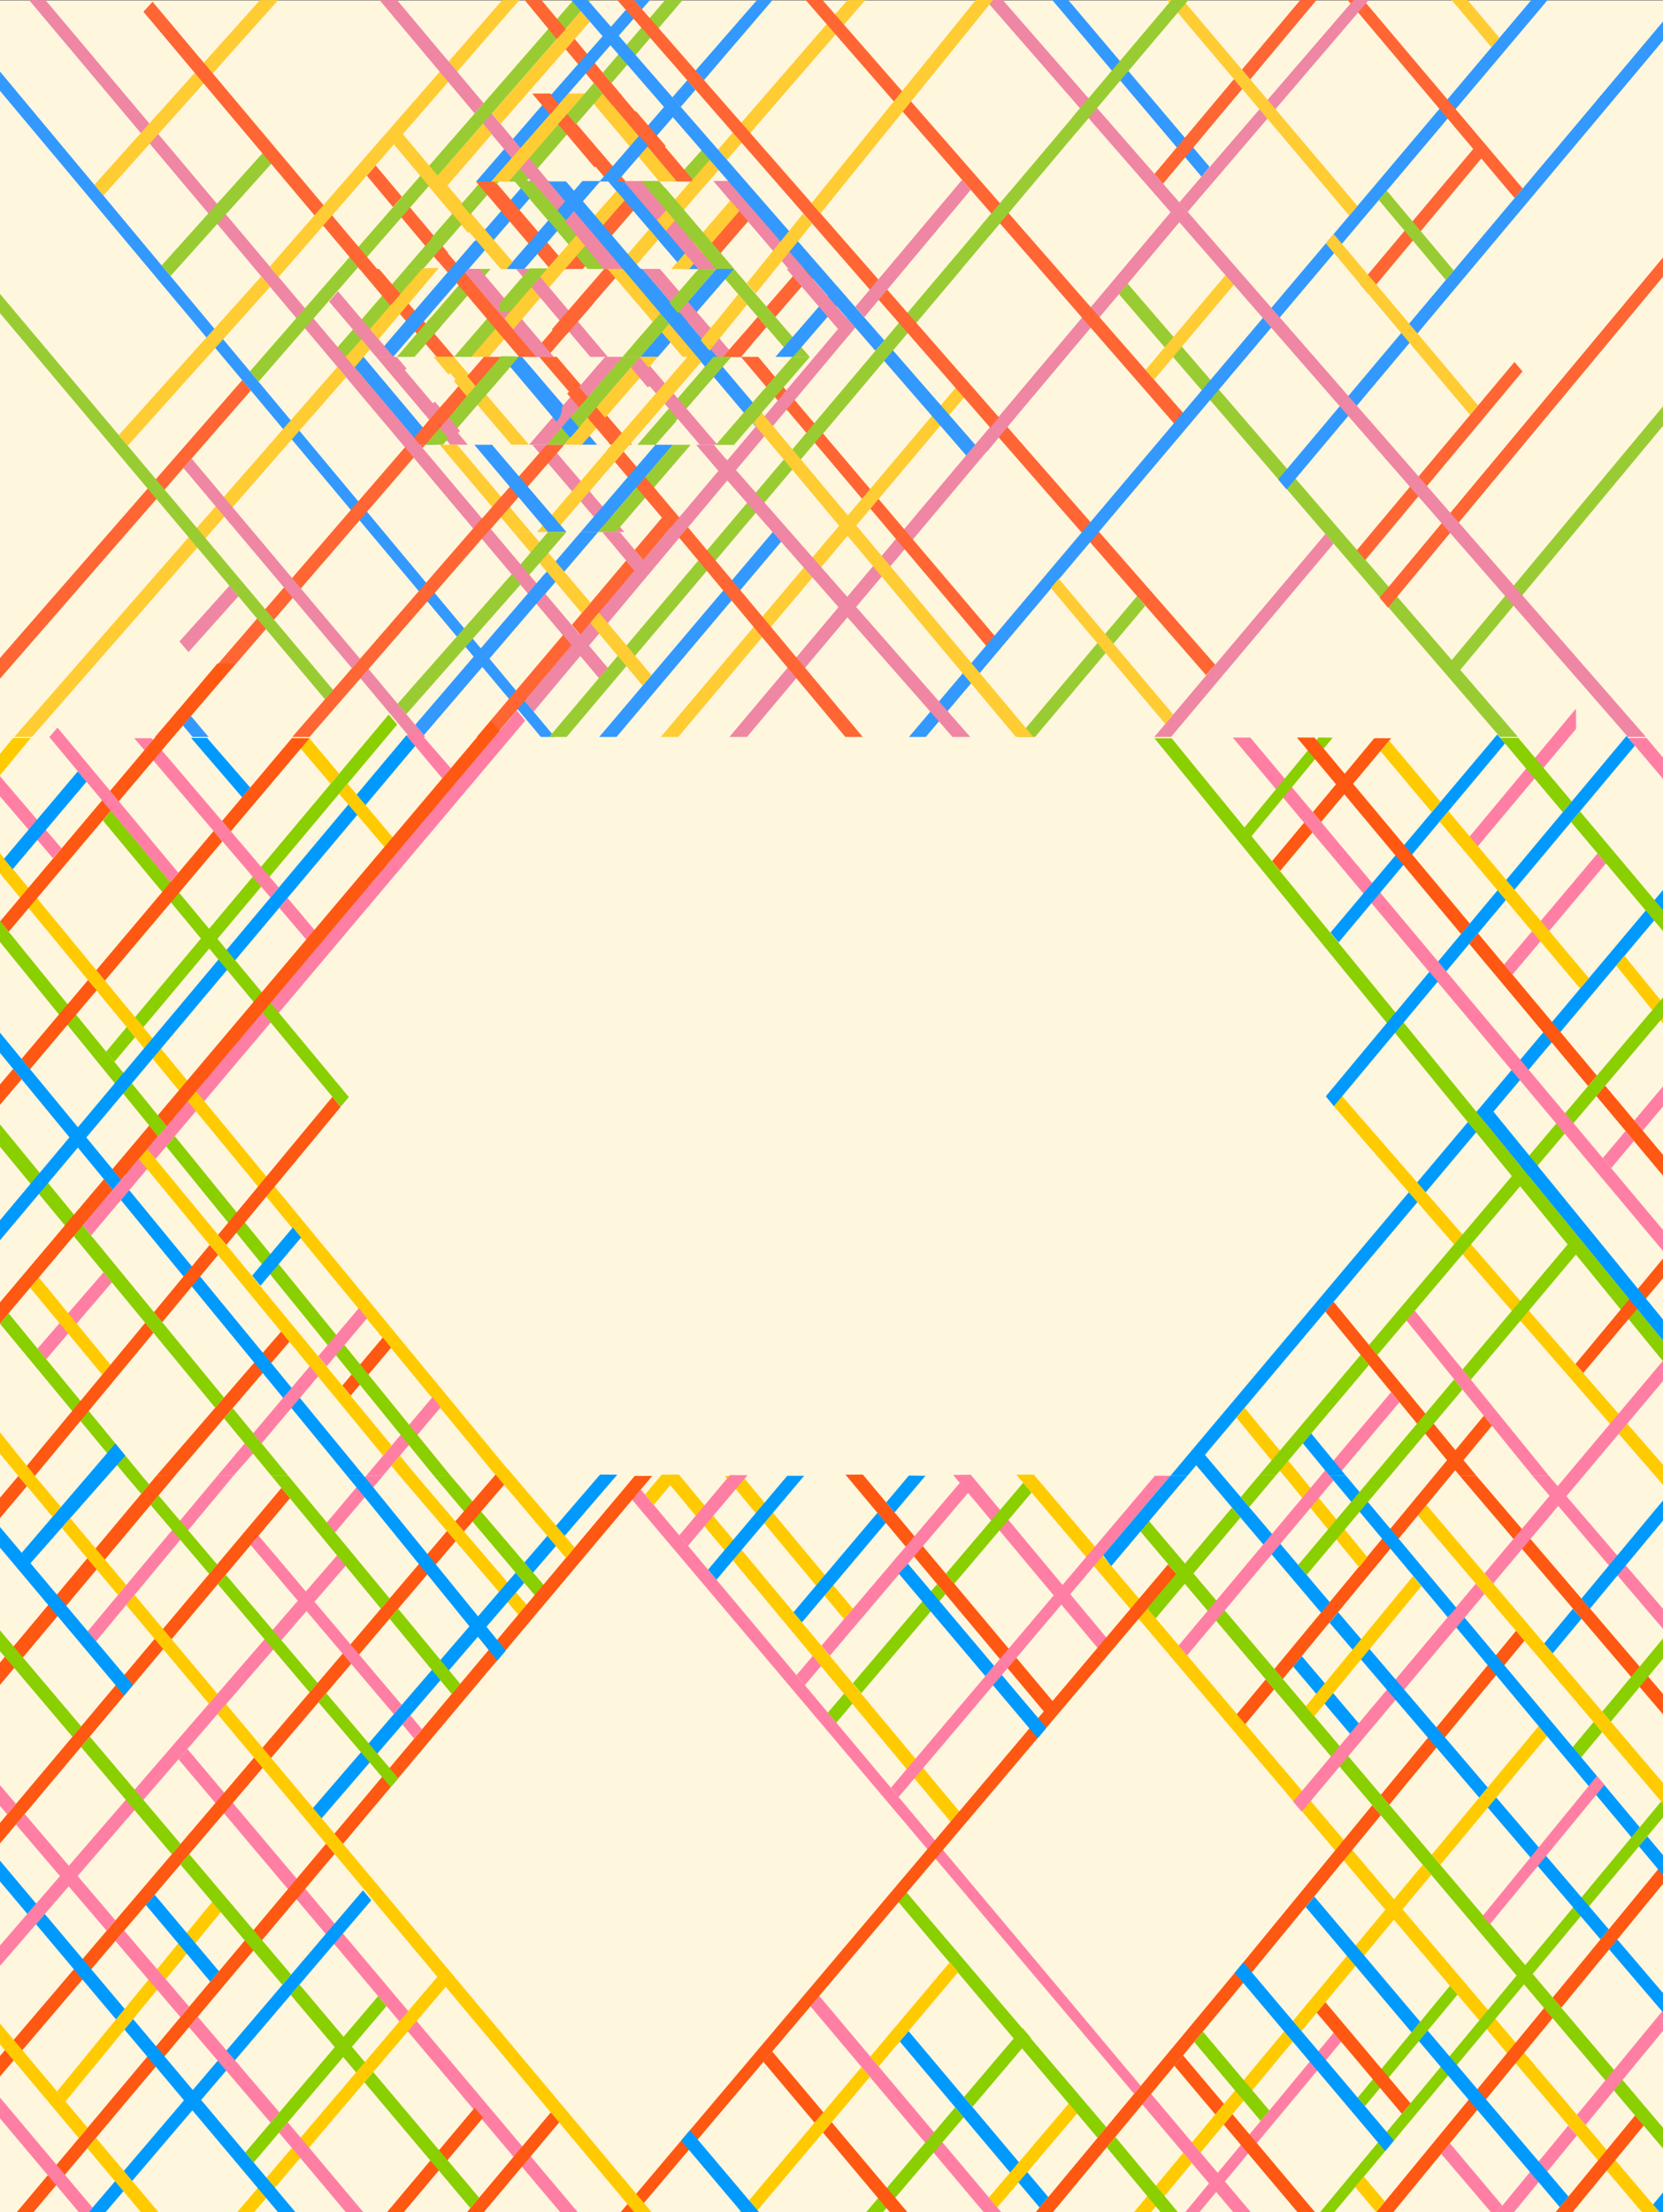 <svg id="Layer_2" data-name="Layer 2" xmlns="http://www.w3.org/2000/svg" xmlns:xlink="http://www.w3.org/1999/xlink" width="1892.28" height="2516.1" viewBox="0 0 1892.28 2516.1"><rect x="0" y="0" width="1892.28" height="2516.1" fill="#333333" stroke="none"/><defs><style>.cls-1{fill:none;}.cls-2{fill:#fff6de;}.cls-3{clip-path:url(#clip-path);}.cls-4{fill:#9c3;}.cls-5{fill:#fc3;}.cls-6{fill:#39f;}.cls-7{fill:#ef86a4;}.cls-8{fill:#f63;}.cls-9{clip-path:url(#clip-path-2);}.cls-10{clip-path:url(#clip-path-3);}.cls-11{clip-path:url(#clip-path-4);}.cls-12{clip-path:url(#clip-path-5);}.cls-13{clip-path:url(#clip-path-6);}.cls-14{clip-path:url(#clip-path-7);}.cls-15{clip-path:url(#clip-path-8);}.cls-16{clip-path:url(#clip-path-9);}.cls-17{fill:#ff7fa4;}.cls-18{fill:#009aff;}.cls-19{fill:#8acf00;}.cls-20{fill:#ffcb00;}.cls-21{fill:#ff5812;}</style><clipPath id="clip-path"><rect id="SVGID" class="cls-1" x="382.69" y="206" width="604.4" height="99.9"/></clipPath><clipPath id="clip-path-2"><polygon id="SVGID-2" data-name="SVGID" class="cls-1" points="956.99 305.9 364.69 305.9 361.09 207.2 956.99 205.4 956.99 305.9"/></clipPath><clipPath id="clip-path-3"><polygon id="SVGID-3" data-name="SVGID" class="cls-1" points="956.99 206.1 364.69 206.9 364.69 107.4 675.29 106.3 956.99 107.4 956.99 206.1"/></clipPath><clipPath id="clip-path-4"><rect id="SVGID-4" data-name="SVGID" class="cls-1" x="364.69" y="305.9" width="608.8" height="100"/></clipPath><clipPath id="clip-path-5"><rect id="SVGID-5" data-name="SVGID" class="cls-1" x="364.69" y="405.9" width="608.8" height="99.9"/></clipPath><clipPath id="clip-path-6"><polygon id="SVGID-6" data-name="SVGID" class="cls-1" points="956.99 605.1 681.99 605.1 364.69 605.1 364.89 505.9 957.09 505.9 956.99 605.1"/></clipPath><clipPath id="clip-path-7"><rect id="SVGID-7" data-name="SVGID" class="cls-1" x="492.99" y="605.1" width="368.6" height="117.3"/></clipPath><clipPath id="clip-path-8"><rect id="SVGID-8" data-name="SVGID" class="cls-1" x="-3.91" y="0.1" width="1643.1" height="838.1"/></clipPath><clipPath id="clip-path-9"><rect id="SVGID-9" data-name="SVGID" class="cls-1" x="273.69" width="1642.4" height="838.2"/></clipPath></defs><title>home-bg_extend3</title><rect id="Background" class="cls-2" x="-3.91" y="0.4" width="1920" height="2517"/><g id="Main_Weave_Type_" data-name="Main Weave Type "><g class="cls-3"><polygon class="cls-4" points="719.59 320.1 707.99 329.9 675.09 291 685.09 279.3 719.59 320.1"/><rect class="cls-5" x="702.82" y="209.42" width="51.9" height="15.2" transform="translate(87.72 626) rotate(-49.12)"/><rect class="cls-4" x="634.8" y="176.92" width="15.2" height="173.4" transform="matrix(0.76, -0.65, 0.65, 0.76, -18.52, 476.6)"/><rect class="cls-6" x="475.44" y="253.37" width="173.4" height="15.2" transform="translate(-3.08 515.19) rotate(-49.12)"/><rect class="cls-7" x="654.61" y="176.92" width="15.2" height="173.4" transform="matrix(0.76, -0.65, 0.65, 0.76, -13.84, 489.38)"/><rect class="cls-5" x="542.01" y="186.59" width="15.2" height="173.4" transform="matrix(0.76, -0.65, 0.65, 0.76, -46.65, 419.02)"/><rect class="cls-4" x="428.24" y="247.78" width="173.4" height="15.2" transform="translate(-15.17 477.58) rotate(-49.12)"/><rect class="cls-8" x="590.08" y="174.18" width="15.2" height="173.4" transform="matrix(0.76, -0.65, 0.65, 0.76, -27.3, 447.11)"/><rect class="cls-6" x="543.3" y="247.69" width="173.4" height="15.2" transform="translate(24.66 564.54) rotate(-49.12)"/><rect class="cls-7" x="609.8" y="247.68" width="173.4" height="15.2" transform="translate(47.64 614.82) rotate(-49.12)"/><polygon class="cls-8" points="788.69 323.6 777.19 313.6 858.19 220.1 868.59 231.4 788.69 323.6"/><rect class="cls-5" x="666.3" y="248.29" width="173.4" height="15.2" transform="translate(66.7 657.75) rotate(-49.12)"/><rect class="cls-6" x="740.79" y="176.48" width="15.2" height="173.4" transform="matrix(0.76, -0.65, 0.65, 0.76, 6.77, 544.87)"/><polygon class="cls-4" points="851.99 326.2 837.99 334.5 726.09 202 737.69 192.2 851.99 326.2"/><polygon class="cls-5" points="761.99 331.5 750.39 321.5 848.49 208.2 859.19 219.1 761.99 331.5"/><polygon class="cls-7" points="829.99 324.6 818.39 334.4 705.89 201.9 717.59 192.1 829.99 324.6"/><polygon class="cls-8" points="509.89 287.5 498.09 297.1 448.59 235 457.29 225 509.89 287.5"/><rect class="cls-7" x="855.21" y="169.8" width="15.2" height="173.4" transform="matrix(0.76, -0.65, 0.65, 0.76, 38.07, 617.11)"/><polygon class="cls-7" points="709.79 308.1 690.99 309.5 651.99 263.2 663.59 253.4 709.79 308.1"/><polygon class="cls-5" points="543.89 254.8 532.29 264.6 482.79 206 502.99 206.2 543.89 254.8"/><rect class="cls-4" x="620.51" y="218.07" width="15.1" height="56.8" transform="matrix(0.76, -0.65, 0.65, 0.76, -10.84, 463.3)"/><polygon class="cls-5" points="757.39 262.5 747.59 250.6 757.59 239 767.49 250.8 757.39 262.5"/></g><g class="cls-9"><polygon class="cls-4" points="719.89 320.1 708.29 330 675.39 291 685.49 279.3 719.89 320.1"/><rect class="cls-5" x="703.08" y="209.41" width="51.9" height="15.2" transform="translate(87.82 626.19) rotate(-49.12)"/><polygon class="cls-8" points="459.69 229.4 541.19 325.3 530.19 334.8 450.29 239.6 459.69 229.4"/><rect class="cls-4" x="635.08" y="176.9" width="15.2" height="173.4" transform="matrix(0.76, -0.65, 0.65, 0.76, -18.44, 476.78)"/><rect class="cls-7" x="654.89" y="176.9" width="15.2" height="173.4" transform="matrix(0.76, -0.65, 0.65, 0.76, -13.77, 489.55)"/><rect class="cls-5" x="542.41" y="186.81" width="15.2" height="173.4" transform="matrix(0.76, -0.65, 0.65, 0.76, -46.69, 419.33)"/><polygon class="cls-4" points="461.79 328.4 450.79 317.9 566.29 184.8 577.79 194.8 461.79 328.4"/><polygon class="cls-8" points="659.79 322.3 648.19 332.2 536.39 200.4 547.99 189.8 659.79 322.3"/><rect class="cls-6" x="543.62" y="247.82" width="173.41" height="15.2" transform="translate(24.67 564.82) rotate(-49.12)"/><rect class="cls-8" x="610.12" y="247.82" width="173.41" height="15.2" transform="translate(47.65 615.1) rotate(-49.12)"/><polygon class="cls-8" points="788.99 323.6 777.49 313.7 851.89 227.6 863.39 237.6 788.99 323.6"/><rect class="cls-5" x="666.57" y="248.28" width="173.41" height="15.2" transform="translate(66.8 657.94) rotate(-49.12)"/><polygon class="cls-5" points="632.29 318.2 619.39 309.9 739.09 174.6 748.89 183.5 632.29 318.2"/><rect class="cls-6" x="741.1" y="176.6" width="15.2" height="173.4" transform="matrix(0.76, -0.65, 0.65, 0.76, 6.76, 545.1)"/><polygon class="cls-6" points="732.99 310.7 726.39 327.7 611.89 192.1 623.59 182.3 732.99 310.7"/><polygon class="cls-4" points="852.39 326.2 838.29 334.6 726.39 202.1 738.09 192.2 852.39 326.2"/><polygon class="cls-5" points="762.29 331.5 750.69 321.4 844.59 212.5 856.19 222.7 762.29 331.5"/><polygon class="cls-7" points="830.29 324.6 818.69 334.5 706.19 202 717.89 192.1 830.29 324.6"/><rect class="cls-7" x="855.49" y="169.79" width="15.2" height="173.4" transform="matrix(0.76, -0.65, 0.65, 0.76, 38.14, 617.29)"/><polygon class="cls-7" points="710.19 308.2 691.29 309.5 652.29 263.3 663.99 253.4 710.19 308.2"/><polygon class="cls-5" points="544.19 254.8 532.59 264.6 483.09 206 503.29 206.3 544.19 254.8"/><rect class="cls-4" x="620.82" y="218.19" width="15.1" height="56.8" transform="matrix(0.76, -0.65, 0.65, 0.76, -10.84, 463.53)"/><polygon class="cls-5" points="757.79 262.5 747.89 250.6 757.89 239.1 767.89 250.9 757.79 262.5"/><polygon class="cls-8" points="428.99 306.2 429.79 330.8 407.99 305 417.79 293.7 428.99 306.2"/><polygon class="cls-4" points="655.79 291 665.89 279.4 688.09 305.7 668.39 305.8 655.79 291"/></g><g class="cls-10"><rect class="cls-4" x="548.76" y="144.88" width="173.4" height="15.2" transform="translate(104.28 533.15) rotate(-49.12)"/><rect class="cls-8" x="646.7" y="65.49" width="15.2" height="173.4" transform="matrix(0.76, -0.65, 0.65, 0.76, 56.17, 457.99)"/><polygon class="cls-4" points="768.39 227 756.79 217 803.79 164.9 815.39 174.9 768.39 227"/><polygon class="cls-5" points="776.49 213.9 764.79 223.7 655.69 94.5 666.59 83.7 776.49 213.9"/><polygon class="cls-6" points="544.59 223.1 535.19 214.1 658.09 72.1 666.59 83.7 544.59 223.1"/><polygon class="cls-7" points="631.29 214.8 619.69 224.7 540.69 130.3 552.39 120.5 631.29 214.8"/><polygon class="cls-8" points="796.59 214.2 784.99 224 634.29 45.5 644.39 33.9 796.59 214.2"/><polygon class="cls-5" points="555.19 233.9 543.69 223.9 657.19 94.4 668.69 102.7 555.19 233.9"/><rect class="cls-5" x="765.69" y="196.72" width="64.9" height="15.2" transform="translate(121.29 674.06) rotate(-49.12)"/><polygon class="cls-6" points="681.99 229.9 670.39 220 762.49 113.7 773.19 124.6 681.99 229.9"/><polygon class="cls-4" points="655.29 141.6 645.39 129.8 677.19 93.1 688.69 103.1 655.29 141.6"/><rect class="cls-8" x="729.38" y="129.27" width="15.2" height="52.1" transform="matrix(0.76, -0.65, 0.65, 0.76, 73.65, 512.07)"/><polygon class="cls-8" points="634.99 141.2 676.49 190.4 686.79 178.9 645.29 129.8 634.99 141.2"/><polygon class="cls-8" points="593.59 92.2 625.79 130.3 635.99 118.7 603.79 80.6 593.59 92.2"/></g><g class="cls-11"><polygon class="cls-8" points="824.89 426.9 814.89 415.2 845.09 380.3 855.09 392.1 824.89 426.9"/><polygon class="cls-8" points="924.69 318.2 914.59 306.5 944.79 271.6 954.79 283.4 924.69 318.2"/><polygon class="cls-8" points="632.39 299.6 615.39 319.2 604.79 308.1 620.19 290.4 632.39 299.6"/><polygon class="cls-8" points="711.39 310.2 701.29 298.3 718.79 278.4 730.29 288.4 711.39 310.2"/><polygon class="cls-4" points="932.09 418.4 920.99 428.7 807.39 296.8 818.99 287 932.09 418.4"/><rect class="cls-4" x="479.11" y="353.11" width="173.41" height="15.2" transform="translate(-77.23 552.43) rotate(-49.12)"/><rect class="cls-4" x="673.63" y="349.9" width="173.41" height="15.2" transform="translate(-7.59 698.39) rotate(-49.12)"/><rect class="cls-6" x="693.83" y="349.91" width="173.4" height="15.2" transform="translate(-0.61 713.67) rotate(-49.12)"/><polygon class="cls-5" points="784.19 427.7 772.59 417.7 839.99 334.7 850.09 346.4 784.19 427.7"/><polygon class="cls-6" points="883.09 428.3 871.59 418.3 952.09 325.3 961.99 336.8 883.09 428.3"/><polygon class="cls-8" points="872.19 372.1 824.09 427.7 812.59 417.7 862.19 360.4 872.19 372.1"/><polygon class="cls-8" points="882.29 360.5 937.59 296.6 926.09 286.6 872.19 348.8 882.29 360.5"/><rect class="cls-8" x="568.07" y="349.49" width="173.41" height="15.2" transform="translate(-43.75 618.44) rotate(-49.12)"/><polygon class="cls-5" points="547.99 415.6 534.79 407.6 653.09 271 664.59 281 547.99 415.6"/><polygon class="cls-4" points="767.19 337.8 750.29 357.7 758.49 371.5 779.99 346.4 767.19 337.8"/><rect class="cls-4" x="422.88" y="340.19" width="178.11" height="15.2" transform="translate(-86.07 507.23) rotate(-49.12)"/><polygon class="cls-4" points="380.99 421.8 380.39 399.2 486.09 277.1 497.59 287.1 380.99 421.8"/><rect class="cls-8" x="454.52" y="270.51" width="15.2" height="173.4" transform="matrix(0.76, -0.65, 0.65, 0.76, -121.42, 382.38)"/><polygon class="cls-8" points="625.69 423.6 613.99 433.5 501.59 300.6 511.69 289.4 625.69 423.6"/><polygon class="cls-7" points="645.49 424.1 633.69 433.8 521.29 300.8 532.29 290.2 645.49 424.1"/><rect class="cls-5" x="733.4" y="269.17" width="15.2" height="173.4" transform="matrix(0.76, -0.65, 0.65, 0.76, -54.77, 561.97)"/><rect class="cls-6" x="753.12" y="269.31" width="15.2" height="173.4" transform="matrix(0.76, -0.65, 0.65, 0.76, -50.21, 574.72)"/><rect class="cls-7" x="773.13" y="269.3" width="15.2" height="173.4" transform="matrix(0.76, -0.65, 0.65, 0.76, -45.48, 587.63)"/><polygon class="cls-7" points="705.29 422.2 693.69 432 604.79 326.7 614.89 315.1 705.29 422.2"/><polygon class="cls-7" points="969.39 368.9 960.29 382 887.19 296.8 898.79 287 969.39 368.9"/><rect class="cls-4" x="462.59" y="373.7" width="40.7" height="15.2" transform="translate(-121.43 496.89) rotate(-49.12)"/><polygon class="cls-5" points="584.09 374.6 573.79 362.4 604.19 327.4 614.59 338.8 584.09 374.6"/><polygon class="cls-8" points="645.29 379.8 635.29 368.1 665.49 333.2 675.49 345 645.29 379.8"/><polygon class="cls-4" points="731.19 403.1 721.09 391.4 751.29 356.5 761.29 368.3 731.19 403.1"/><polygon class="cls-4" points="771.29 356.5 761.29 344.8 791.49 309.9 801.39 321.7 771.29 356.5"/><polygon class="cls-6" points="433.19 422.3 427.89 405.1 509.79 310.3 519.69 322.1 433.19 422.3"/><rect class="cls-8" x="810.72" y="402.1" width="37.8" height="15.2" transform="translate(-23.12 768.81) rotate(-49.12)"/><polygon class="cls-8" points="922.09 314.5 911.99 302.9 936.69 274.3 948.19 284.3 922.09 314.5"/><polygon class="cls-7" points="549.69 310.9 538.59 321.2 512.39 290.5 526.79 284.5 549.69 310.9"/><polygon class="cls-7" points="603.29 305.8 595.09 315.2 587.09 305.8 601.99 305.8 603.29 305.8"/><polygon class="cls-7" points="448.59 406.7 428.09 406 374.49 343 384.59 331.3 448.59 406.7"/><polygon class="cls-8" points="457.59 224.4 447.39 236.1 417.79 200.6 427.79 188.9 457.59 224.4"/></g><g class="cls-12"><rect class="cls-4" x="683.78" y="457.79" width="173.4" height="15.2" transform="translate(-85.65 743.35) rotate(-49.12)"/><rect class="cls-5" x="543.78" y="376.31" width="15.2" height="173.4" transform="matrix(0.76, -0.65, 0.65, 0.76, -168.61, 464.92)"/><rect class="cls-8" x="660.82" y="376.28" width="15.2" height="173.4" transform="matrix(0.76, -0.65, 0.65, 0.76, -140.99, 540.41)"/><rect class="cls-6" x="620.7" y="375.61" width="15.2" height="173.4" transform="matrix(0.76, -0.65, 0.65, 0.76, -150.02, 514.37)"/><polygon class="cls-8" points="904.19 455.5 894.69 466.9 837.59 399.4 849.19 389.6 904.19 455.5"/><polygon class="cls-6" points="515.39 527 503.69 536.8 391.39 403.6 403.89 394.2 515.39 527"/><polygon class="cls-6" points="877.29 482.3 866.79 493.5 783.09 394.4 794.79 384.5 877.29 482.3"/><rect class="cls-7" x="751.49" y="368.49" width="15.2" height="173.4" transform="matrix(0.76, -0.65, 0.65, 0.76, -114.57, 597.07)"/><polygon class="cls-7" points="549.99 526.8 538.39 536.6 426.49 404.1 437.69 393.8 549.99 526.8"/><polygon class="cls-5" points="700.59 523.9 689.09 513.9 804.99 380.4 818.49 387.6 700.59 523.9"/><rect class="cls-8" x="434.29" y="444.12" width="173.4" height="15.2" transform="translate(-161.52 549.99) rotate(-49.12)"/><rect class="cls-4" x="588.98" y="447.7" width="173.41" height="15.2" transform="translate(-110.78 668.18) rotate(-49.12)"/><rect class="cls-7" x="569.04" y="447.78" width="173.41" height="15.2" transform="translate(-117.73 653.14) rotate(-49.12)"/><polygon class="cls-4" points="866.49 469.5 856.59 457.7 920.19 384.2 931.69 394.1 866.49 469.5"/><rect class="cls-5" x="611.3" y="445.15" width="173.4" height="15.2" transform="translate(-101.14 684.18) rotate(-49.12)"/><rect class="cls-4" x="454.21" y="444.1" width="173.4" height="15.2" transform="translate(-154.62 565.05) rotate(-49.12)"/><rect class="cls-7" x="441.7" y="408.22" width="15.2" height="22.5" transform="matrix(0.76, -0.65, 0.65, 0.76, -164.61, 388.79)"/><rect class="cls-7" x="495.48" y="460.97" width="15.2" height="44.1" transform="matrix(0.76, -0.65, 0.65, 0.76, -192.92, 438.48)"/><polygon class="cls-5" points="541.39 439.4 531.49 451.2 516.39 433.3 527.99 423.5 541.39 439.4"/><polygon class="cls-8" points="668.89 451.9 658.69 463.4 645.29 447.5 656.89 437.7 668.89 451.9"/><polygon class="cls-8" points="716.69 508.5 706.59 520.1 693.19 504.2 704.79 494.4 716.69 508.5"/><polygon class="cls-6" points="658.89 486.4 648.69 498 638.99 486.4 649.09 474.7 658.89 486.4"/><polygon class="cls-7" points="750.99 433.7 736.89 440.5 717.99 418.1 728.19 406.4 750.99 433.7"/><polygon class="cls-4" points="727.69 526.3 716.09 516.8 759.49 467.5 769.39 479.2 727.69 526.3"/><rect class="cls-6" x="798.12" y="395.3" width="15.2" height="28" transform="matrix(0.76, -0.65, 0.65, 0.76, -73.97, 616.32)"/><polygon class="cls-4" points="808.29 433.4 799.29 420.6 819.69 396.6 835.49 402 808.29 433.4"/><polygon class="cls-8" points="705.59 495.3 693.99 505.1 668.59 475.1 678.69 463.4 705.59 495.3"/><polygon class="cls-5" points="521.89 416.2 510.29 426 487.79 399.4 499.49 389.7 521.89 416.2"/><polygon class="cls-4" points="814.99 529 803.39 519 846.39 469.3 856.39 481.1 814.99 529"/><polygon class="cls-8" points="505.59 457.9 484.69 482 494.59 493.5 516.49 468.3 505.59 457.9"/></g><g class="cls-13"><rect class="cls-7" x="644.79" y="467.69" width="15.2" height="173.4" transform="matrix(0.76, -0.65, 0.65, 0.76, -203.74, 551.64)"/><polygon class="cls-5" points="632.29 638.7 622.19 650.3 489.49 493.1 501.09 483.3 632.29 638.7"/><polygon class="cls-5" points="529.59 723.2 507.39 725.9 712.29 487.2 723.79 497.2 529.59 723.2"/><polygon class="cls-8" points="780.39 597.3 768.69 607.2 699.69 525.4 709.69 513.7 780.39 597.3"/><polygon class="cls-8" points="555.39 605.1 540.69 598.7 644.69 479.9 656.19 489.8 555.39 605.1"/><polygon class="cls-6" points="662.59 626.3 651.69 638.5 528.89 493.1 540.59 483.3 662.59 626.3"/><polygon class="cls-6" points="620.69 674.9 610.89 663.3 766.49 481.8 777.99 491.7 620.69 674.9"/><polygon class="cls-4" points="601.39 720.6 579.19 723.3 784.09 484.6 795.59 494.6 601.39 720.6"/><polygon class="cls-8" points="747.39 558.3 736.99 569.6 724.19 554.4 734.29 542.7 747.39 558.3"/><polygon class="cls-7" points="755.49 494.7 745.49 506.5 734.19 493.1 745.79 483.3 755.49 494.7"/><polygon class="cls-7" points="827.79 524.2 817.79 536 779.89 491.6 791.39 481.6 827.79 524.2"/><polygon class="cls-8" points="490.29 498.5 483.89 506 480.79 509.5 477.79 505.8 490.29 498.5"/></g><g class="cls-14"><polygon class="cls-7" points="728.19 656.3 683.09 602.5 692.39 589.8 738.49 644.8 728.19 656.3"/><polygon class="cls-8" points="660.79 722.6 650.79 710.7 712.49 637.6 722.39 649.4 660.79 722.6"/><polygon class="cls-6" points="614.69 682.1 603.89 671.5 660.89 605 680.69 605.1 614.69 682.1"/><polygon class="cls-5" points="672.09 685.8 661.99 697.4 581.19 601.7 592.79 591.8 672.09 685.8"/><polygon class="cls-4" points="598.19 658.6 585.19 650.4 631.19 596 644.49 605.1 598.19 658.6"/></g></g><g id="Left_Weaved_Clipped_" data-name="Left Weaved Clipped "><g class="cls-15"><g id="Left_Weave" data-name="Left Weave"><polygon class="cls-7" points="963.89 362 596.89 797.1 607.19 809.5 973.19 372.7 963.89 362"/><polygon class="cls-7" points="24.59 -32.1 24.69 -9.9 681.59 771.4 691.49 759.6 24.59 -32.1"/><polygon class="cls-6" points="-17.01 61 -16.11 84.1 617.59 840.8 633.49 841 -17.01 61"/><polygon class="cls-8" points="-19.71 771 -19.71 794.6 285.39 444.2 275.59 432.4 -19.71 771"/><polygon class="cls-4" points="655.69 -3.5 284.39 422.4 294.19 434.1 675.19 -3.5 655.69 -3.5"/><polygon class="cls-5" points="569.79 140.8 559.99 129.1 661.09 12.9 671.19 24.6 569.79 140.8"/><polygon class="cls-5" points="501.09 220.3 487.99 211.4 549.79 140.7 559.69 152.5 501.09 220.3"/><polygon class="cls-8" points="707.69 108.8 697.09 120.1 643.69 56.1 653.89 44.3 707.69 108.8"/><polygon class="cls-6" points="646.19 106.9 628.09 106.7 712.29 11 721.09 21.1 646.19 106.9"/><polygon class="cls-5" points="-18.81 901.3 -18.81 878.3 383.99 417.2 393.89 429 -18.81 901.3"/><polygon class="cls-8" points="147.09 895.8 147.09 872.1 460.89 508.6 470.79 520.4 147.09 895.8"/><polygon class="cls-8" points="352.09 838.3 332.59 838.2 548.79 589.1 558.19 601.4 352.09 838.3"/><polygon class="cls-4" points="462.29 812.3 452.39 800.5 582.49 652.9 592.39 664.8 462.29 812.3"/><polygon class="cls-6" points="482.29 836.2 472.39 824.5 619.59 652.9 630.59 663.2 482.29 836.2"/><polygon class="cls-8" points="560.59 840.3 540.59 840.4 640.69 722.2 650.39 733.9 560.59 840.3"/><polygon class="cls-6" points="730.49 10.5 721.39 0.2 724.99 -3.5 742.69 -3.5 730.49 10.5"/><polygon class="cls-6" points="800.99 91.2 791.39 80.3 864.49 -3.5 882.09 -3.5 800.99 91.2"/><polygon class="cls-4" points="661.99 110.4 678.59 114.7 685.69 106.4 675.69 94.4 661.99 110.4"/><polygon class="cls-4" points="759.89 -3.5 685.89 82.6 695.79 94.6 779.79 -3.5 759.89 -3.5"/><polygon class="cls-5" points="827.29 181.7 817.09 170.1 967.49 -3.5 987.69 -3.5 827.29 181.7"/><polygon class="cls-6" points="774.59 121.6 765.09 110.7 782.09 91.2 791.29 102.2 774.59 121.6"/><polygon class="cls-8" points="643.79 33.2 633.49 44.5 594.09 -3.5 613.09 -3.5 643.79 33.2"/><polygon class="cls-5" points="430.79 385.7 498.79 305.4 481.19 305.8 421.39 374.6 430.79 385.7"/><polygon class="cls-5" points="420.79 397.4 403.49 417.9 393.79 406.4 411.59 386.5 420.79 397.4"/><polygon class="cls-8" points="457.29 223.8 447.09 235.4 417.39 199.9 427.49 188.2 457.29 223.8"/><polygon class="cls-5" points="430.39 385.2 498.59 304.8 480.89 305.2 420.99 374.1 430.39 385.2"/><polygon class="cls-5" points="420.49 396.9 403.09 417.4 393.39 405.9 411.19 386 420.49 396.9"/><polygon class="cls-7" points="218.09 521.6 208.69 532.3 400.49 760.1 409.69 749.4 218.09 521.6"/><polygon class="cls-4" points="-81.61 259.3 369.89 795.5 379.09 784.8 -80.91 238.1 -81.61 259.3"/><polygon class="cls-6" points="217.29 814.4 208.09 825.1 240.79 864 249.99 853.3 217.29 814.4"/><polygon class="cls-7" points="419.29 760.9 410.19 771.6 465.99 838.2 483.99 838.2 419.29 760.9"/><polygon class="cls-5" points="297.39 314.3 135.19 494.9 145.29 507 307.39 326.2 297.39 314.3"/><polygon class="cls-4" points="299.29 173.6 183.89 301.9 193.99 314 309.29 185.6 299.29 173.6"/><polygon class="cls-5" points="315.49 -21.8 107.39 210.2 117.59 222.4 325.49 -9.9 315.49 -21.8"/><polygon class="cls-7" points="261.09 666.2 204.19 729.6 214.49 741.7 271.19 678.3 261.09 666.2"/><polygon class="cls-8" points="454.29 335.9 444.09 347.5 163.19 13.4 173.59 2 454.29 335.9"/><polygon class="cls-5" points="316.89 315.2 594.09 -3.5 574.69 -3.5 306.79 303.4 316.89 315.2"/><polygon class="cls-7" points="540.09 129 428.99 -3.4 448.79 -3.5 550.29 117.4 540.09 129"/><polygon class="cls-5" points="501.69 204.2 489.99 214.1 446.99 162.7 457.29 151.2 501.69 204.2"/></g></g></g><g id="Right_Weaved_Clipped_" data-name="Right Weaved Clipped "><g class="cls-16"><g id="Right_Weave" data-name="Right Weave"><polygon class="cls-7" points="1341.69 229.9 813.59 857.7 833.39 857.9 1351.59 241.3 1341.69 229.9"/><polygon class="cls-8" points="904.19 455 1140.19 733.1 1130.29 744.2 895.09 465.8 904.19 455"/><polygon class="cls-4" points="1237.69 112.9 1246.69 124.6 936.69 493 926.69 481.3 1237.69 112.9"/><polygon class="cls-4" points="1086.09 293.1 1095.09 304.8 636.29 848.2 615.99 848.7 1086.09 293.1"/><polygon class="cls-6" points="887.59 595.4 896.49 607.1 665.09 881.4 651.79 873.7 887.59 595.4"/><polygon class="cls-5" points="1089.89 438.1 1097.89 451 742.09 873.4 722.79 872.7 1089.89 438.1"/><polygon class="cls-8" points="1372.29 767.9 1382.79 756.1 699.59 -24.9 680.59 -24.9 1372.29 767.9"/><polygon class="cls-8" points="1337.79 483.8 1350.69 474.8 914.09 -24.9 894.99 -24.9 1337.79 483.8"/><polygon class="cls-4" points="1735.69 871.8 1735.79 848.1 1283.09 322.6 1273.09 334.4 1735.69 871.8"/><polygon class="cls-6" points="1770.79 -33.5 1770.69 -11.4 1053.19 838.5 1033.99 838.6 1770.79 -33.5"/><polygon class="cls-6" points="1927.89 -17.9 1936.39 -6.4 1463.99 556.7 1454.39 545.4 1927.89 -17.9"/><polygon class="cls-8" points="1723.29 411.7 1732.39 422.5 1553.49 637 1543.89 625.8 1723.29 411.7"/><polygon class="cls-8" points="1953.39 219.5 1961.89 231 1579.39 691.2 1569.79 679.9 1953.39 219.5"/><polygon class="cls-4" points="2030.39 296.5 2038.89 308 1656.39 768.2 1646.79 756.9 2030.39 296.5"/><polygon class="cls-8" points="1677.59 168 1686.19 179.5 1556.99 334.4 1547.39 323.1 1677.59 168"/><polygon class="cls-7" points="1508.29 607.2 1517.39 618.4 1282.99 897 1273.39 885.7 1508.29 607.2"/><polygon class="cls-4" points="1293.89 677.9 1303.09 689.2 1151.49 869.5 1141.89 858.2 1293.89 677.9"/><polygon class="cls-5" points="1403.29 302.5 1412.39 313.8 1313.09 432 1303.49 420.8 1403.29 302.5"/><polygon class="cls-7" points="1950.39 950.6 1950.39 927 1115.39 -29.3 1095.99 -29.3 1950.39 950.6"/><polygon class="cls-5" points="1508.59 276.8 1672.79 472 1681.89 461.1 1517.59 266.2 1508.59 276.8"/><polygon class="cls-4" points="1568.99 227.6 1645.19 318.5 1654.19 307.7 1577.99 216.9 1568.99 227.6"/><polygon class="cls-8" points="1513.89 -23.1 1723.49 225.3 1732.59 214.4 1523.09 -33.5 1513.89 -23.1"/><polygon class="cls-5" points="1578.39 -86.9 1697.09 53.8 1706.19 43 1587.59 -97.3 1578.39 -86.9"/><polygon class="cls-7" points="1351.49 240.9 1341.99 230.1 1545.79 -6.5 1564.59 -8.3 1351.49 240.9"/><polygon class="cls-5" points="1535.29 245.3 1544.59 234.3 1310.99 -41.4 1301.79 -31 1535.29 245.3"/><polygon class="cls-6" points="1367.09 200.9 1376.29 189.8 1142.79 -85.9 1133.59 -75.4 1367.09 200.9"/><polygon class="cls-6" points="1016.09 398.5 1005.99 410.4 1099.39 518.1 1109.69 505.9 1016.09 398.5"/><polygon class="cls-6" points="647.79 -23.9 629.19 -23.9 995.99 398.9 1006.19 387.1 647.79 -23.9"/><polygon class="cls-4" points="1151.59 237.6 1126.09 267.9 1115.69 257.4 1148.19 218.9 1151.59 237.6"/><polygon class="cls-7" points="1115.79 499.7 1145.39 464 1155.19 474.8 1123.09 513.9 1115.79 499.7"/><polygon class="cls-4" points="1353.99 -24.9 1373.39 -24.9 1225.19 150.2 1219.19 134.7 1353.99 -24.9"/><polygon class="cls-5" points="1215.39 909.2 856.89 481 866.69 469.3 1235.29 909.2 1215.39 909.2"/><polygon class="cls-7" points="1094.69 204.6 973.19 349 983.49 360.7 1104.59 215.9 1094.69 204.6"/><polygon class="cls-5" points="933.49 242.9 1151.89 -27 1140.29 -37 923.29 231.2 933.49 242.9"/><polygon class="cls-7" points="1144.89 884.8 1124.69 884.7 814.89 532.1 826.39 522.1 1144.89 884.8"/><polygon class="cls-5" points="741.29 768 731.29 779.9 671.49 708.5 681.49 696.7 741.29 768"/><polygon class="cls-8" points="782.69 599.7 772.69 611.4 994.89 877.8 1004.79 866 782.69 599.7"/><polygon class="cls-8" points="1313.69 197.8 1323.39 209 1413.49 101.2 1404.09 90 1313.69 197.8"/><polygon class="cls-8" points="1495.89 -19.5 1413.19 79.2 1422.59 90.3 1504.99 -8.3 1495.89 -19.5"/><polygon class="cls-5" points="1195.69 668.8 1325.99 823.5 1334.99 812.8 1204.69 658.2 1195.69 668.8"/></g></g></g><g id="Overlay_Weave_Type_" data-name="Overlay Weave Type "><polygon class="cls-5" points="656.09 267.5 614.69 314.5 624.69 326.2 666.09 279.2 656.09 267.5"/><polygon class="cls-7" points="642.99 251.7 651.69 241.6 652.99 240 708.19 305.3 686.19 305.1 642.99 251.7"/><polygon class="cls-4" points="741.79 219.6 814.89 305.8 834.89 305.2 756.79 213.5 741.79 219.6"/><polygon class="cls-6" points="437.39 393.4 540.29 273.7 550.19 285.5 447.59 405.4 437.39 393.4"/><path class="cls-5" d="M783,405.1,690,512.7c2,2.2.6,12.7,2.7,13.7,2.9,1.3,7.8-6,10.9-6,17.2-19.7,77-89.4,94.3-109l-5-6.2Z"/><polygon class="cls-4" points="868.59 443.8 814.89 505.9 835.09 505.9 879.09 454.9 868.59 443.8"/><path class="cls-6" d="M639.39,463.2a26.83,26.83,0,0,1-1.5,8.9,20.27,20.27,0,0,1-4.7,7.5L580.39,417l10.2-11.6Z"/><path class="cls-4" d="M544,459.1l46.6-53.7-20.1-.3-46.7,54Z"/><path class="cls-8" d="M640.09,385.1a18.55,18.55,0,0,1-6.5-3.8,21.17,21.17,0,0,1-5.5-6.8L688,305.3l9.9,11.9Z"/><path class="cls-6" d="M708.19,305.3l8,9.3,86.1,102,10.1-11.8c-20-23.7-63.4-75.7-83.4-99.4Z"/><polygon class="cls-4" points="579.89 354.7 568.49 354.7 568.49 345 602.79 305.3 622.69 305.3 579.89 354.7"/><polygon class="cls-8" points="731.99 637 722.19 625.5 760.69 580 772.89 588.3 731.99 637"/><polygon class="cls-4" points="514.69 243.1 524.79 255 496.69 287.1 490.59 287.2 490.69 270.7 514.69 243.1"/><polygon class="cls-5" points="924.09 254.5 859.89 333.8 849.79 322.1 913.89 242.9 924.09 254.5"/><polygon class="cls-5" points="810.69 370.3 820.79 382.1 807.39 398.9 797.29 386.9 810.69 370.3"/></g><g id="Weaved_Lines_-_Border" data-name="Weaved Lines - Border"><polygon class="cls-17" points="588.09 808.2 597.59 819.6 103.69 1405.2 94.19 1393.7 588.09 808.2"/><polygon class="cls-18" points="1916.99 982.9 1916.99 1005.6 1351.09 1678.6 1331.79 1678.6 1916.99 982.9"/><polygon class="cls-19" points="1333.19 839.7 1313.59 839.7 1916.99 1578.6 1916.99 1555 1333.19 839.7"/><polygon class="cls-20" points="-5.61 963.8 -6.11 985.9 563.99 1677.9 583.19 1677.9 -5.61 963.8"/></g><g id="Weaved_Lines_-_Bottom_Right" data-name="Weaved Lines - Bottom Right"><polygon class="cls-20" points="1416.29 1601.3 1406.69 1612.2 1460.49 1677.9 1479.29 1677.9 1416.29 1601.3"/><polygon class="cls-21" points="1517.49 1480.7 1508.09 1492 1660.99 1678.6 1679.99 1678.6 1517.49 1480.7"/><polygon class="cls-17" points="1609.69 1490.6 1600.39 1502 1743.79 1678.6 1762.39 1678.6 1609.69 1490.6"/><polygon class="cls-20" points="1848.39 1087.1 1838.99 1098.3 1916.99 1194.3 1916.99 1171.5 1848.39 1087.1"/><polygon class="cls-20" points="1525.29 1244.7 1515.79 1255.9 1883.39 1678.6 1902.39 1677.7 1525.29 1244.7"/><polygon class="cls-19" points="1557.79 1529.8 1567.19 1541.3 1916.99 1128 1916.99 1105.3 1557.79 1529.8"/><polygon class="cls-19" points="1432.79 1677.9 1451.99 1677.9 1557.69 1552.6 1548.29 1541 1432.79 1677.9"/><polygon class="cls-17" points="1582.89 1583.5 1592.59 1594.6 1521.99 1678.5 1502.89 1678.4 1582.89 1583.5"/><polygon class="cls-18" points="1491.99 1630.4 1482.49 1641.7 1512.89 1678.6 1531.59 1678.6 1491.99 1630.4"/><polygon class="cls-19" points="1562.09 1679.1 1581.29 1679 1664.09 1580.5 1654.69 1568.9 1562.09 1679.1"/><polygon class="cls-19" points="1789.89 1408.2 1664.19 1557.7 1673.59 1569.3 1799.39 1419.6 1789.89 1408.2"/><polygon class="cls-21" points="1916.99 1401.8 1916.99 1424.5 1801.59 1561.6 1792.69 1551.4 1916.99 1401.8"/><polygon class="cls-17" points="1859.59 1274.5 1869.19 1286 1916.99 1229.2 1916.99 1206.4 1859.59 1274.5"/><polygon class="cls-17" points="1823.69 1317.3 1833.29 1328.7 1859.19 1297.8 1849.69 1286.4 1823.69 1317.3"/><polygon class="cls-17" points="1817.79 970.7 1827.39 982 1720.99 1108.6 1711.39 1097.1 1817.79 970.7"/></g><g id="Weaved_Lines_-_Bottom_Left" data-name="Weaved Lines - Bottom Left"><polygon class="cls-21" points="320.09 1514.3 329.59 1525.8 198.99 1678.6 177.89 1678.6 320.09 1514.3"/><polygon class="cls-17" points="117.89 1447.1 127.29 1458.6 52.59 1546 42.69 1533.9 117.89 1447.1"/><polygon class="cls-21" points="435.59 1521.3 444.99 1532.9 398.99 1587.4 389.59 1575.9 435.59 1521.3"/><polygon class="cls-17" points="492.19 1589 501.49 1600.7 435.79 1678.5 416.69 1678.5 492.19 1589"/><polygon class="cls-20" points="455.09 1655.7 445.39 1667.2 454.19 1677.9 473.29 1677.9 455.09 1655.7"/><polygon class="cls-20" points="167.49 1306.8 157.89 1318.2 435.99 1655.7 445.69 1644.2 167.49 1306.8"/><polygon class="cls-18" points="-5.61 1167.8 -5.61 1190.8 128.19 1353.4 137.89 1341.9 -5.61 1167.8"/><polygon class="cls-18" points="147.09 1353.7 137.59 1365 394.99 1678.8 413.99 1678.6 147.09 1353.7"/><polygon class="cls-19" points="264.79 1601.6 254.89 1613.3 308.69 1678.5 327.99 1678.6 264.79 1601.6"/><polygon class="cls-19" points="-5.51 1272.2 -5.61 1297.5 244.89 1601.2 254.89 1589.6 -5.51 1272.2"/><polygon class="cls-19" points="9.79 1493.8 -0.11 1505.5 143.39 1678.8 162.39 1679.7 9.79 1493.8"/><polygon class="cls-20" points="44.19 1453 34.29 1464.7 116.29 1563.6 125.69 1552.3 44.19 1453"/><polygon class="cls-20" points="-5.61 1622.1 -5.61 1646.6 20.89 1678.8 39.69 1678.8 -5.61 1622.1"/><polygon class="cls-19" points="198.89 1292.3 189.09 1303.9 493.69 1678.6 512.89 1678.8 198.89 1292.3"/><polygon class="cls-19" points="-5.61 1040.7 -5.61 1064.5 179.69 1292.4 189.69 1281 -5.61 1040.7"/><polygon class="cls-17" points="352.59 1553.9 288.09 1630.3 297.59 1641.8 361.99 1565.4 352.59 1553.9"/><polygon class="cls-17" points="247.39 1678.6 265.69 1678.5 287.99 1653.2 278.49 1641.7 247.39 1678.6"/><polygon class="cls-17" points="408.29 1487.9 362.19 1542.5 371.69 1554 417.69 1499.4 408.29 1487.9"/><polygon class="cls-18" points="333.19 1396.1 342.59 1407.6 296.39 1462.4 286.99 1450.9 333.19 1396.1"/><polygon class="cls-21" points="30.49 1667.2 39.69 1678.8 174.59 1516 165.19 1504.6 30.49 1667.2"/><polygon class="cls-21" points="238.49 1416.1 175.19 1492.5 184.59 1503.9 248.09 1427.4 238.49 1416.1"/><polygon class="cls-21" points="378.19 1247.6 248.09 1404.6 257.59 1415.9 387.59 1259.1 378.19 1247.6"/><line class="cls-1" x1="42.69" y1="1533.9" x2="117.89" y2="1447.1"/></g><g id="Weaved_Lines_-_Top_Left" data-name="Weaved Lines - Top Left"><polygon class="cls-18" points="462.29 836.5 479.79 839.7 -5.61 1417.4 -5.61 1394.6 462.29 836.5"/><polygon class="cls-19" points="120.79 1196.2 130.19 1207.7 153.59 1179.8 144.19 1168.2 120.79 1196.2"/><polygon class="cls-19" points="442.29 812.7 153.59 1157 163.09 1168.4 451.89 824.1 442.29 812.7"/><polygon class="cls-17" points="476.19 831.6 462.29 836.5 503.39 885.5 512.99 873.7 476.19 831.6"/><polygon class="cls-20" points="332.09 839.6 376.09 891.4 385.79 879.9 352.09 839.8 332.09 839.6"/><polygon class="cls-20" points="385.79 902.7 447.29 975 456.59 964 395.39 891.3 385.79 902.7"/><polygon class="cls-17" points="152.69 839.6 287.59 997.2 291.79 1002.2 297.19 1008.5 307.79 1020.8 317.29 1009.5 306.69 997.2 297.09 985.9 172.39 839.7 152.69 839.6"/><polygon class="cls-17" points="-5.61 899.2 60.19 976.1 70.09 965 -0.41 882.4 -5.61 888.6 -5.61 899.2"/><polygon class="cls-18" points="217.39 839.3 275.49 906.8 284.69 895.8 235.59 839.3 217.39 839.3"/><polygon class="cls-17" points="327.19 1021.3 317.69 1032.5 358.49 1080.4 367.69 1069.5 327.19 1021.3"/><polygon class="cls-19" points="117.09 933.2 387.59 1258.8 396.89 1247.8 126.39 922.2 117.09 933.2"/><polygon class="cls-21" points="243.09 945.2 109.59 1103.5 119.39 1115.4 252.99 957.1 243.09 945.2"/><polygon class="cls-21" points="100.09 1114.8 24.49 1204.4 34.19 1216.2 109.99 1126.4 100.09 1114.8"/><polygon class="cls-21" points="-5.61 1240.1 -5.61 1263.3 24.59 1227.6 14.99 1215.7 -5.61 1240.1"/><polygon class="cls-21" points="332.09 839.6 252.69 933.8 262.69 945.6 352.09 839.8 332.09 839.6"/><polygon class="cls-21" points="-5.61 1064.5 -5.61 1078.1 0.09 1071.4 -5.61 1064.5"/><polyline class="cls-21" points="0.19 1047.9 247.29 754.8 267.29 755 9.99 1059.7"/><polygon class="cls-18" points="88.59 877.3 98.49 889.1 14.39 988.7 4.59 976.8 88.59 877.3"/><polygon class="cls-20" points="14.89 839.4 34.99 839.4 -5.61 888.6 -5.61 864.3 14.89 839.4"/><polygon class="cls-21" points="169.79 1280.2 127.69 1330.1 137.89 1341.9 179.69 1292.4 169.79 1280.2"/><polygon class="cls-21" points="-5.61 1487.9 -5.61 1512 128.19 1353.4 118.29 1341.2 -5.61 1487.9"/><polygon class="cls-21" points="558.69 819.7 179.59 1268.6 189.69 1281 568.49 831.4 558.69 819.7"/></g><g id="Weaved_Lines_-_Top_Right" data-name="Weaved Lines - Top Right"><polygon class="cls-17" points="1916.99 1452.3 1402.69 838.9 1422.69 838.9 1916.99 1428.5 1916.99 1452.3"/><polygon class="cls-18" points="1916.99 1555 1689.09 1275.8 1699.39 1264.4 1916.99 1531.1 1916.99 1555"/><polygon class="cls-19" points="1500.39 838.8 1516.39 839.1 1415.69 961.3 1407.59 951.4 1500.39 838.8"/><polygon class="cls-21" points="1447.49 979.4 1456.69 990.6 1493.39 946.8 1483.99 935.6 1447.49 979.4"/><polygon class="cls-21" points="1493.89 923.7 1503.29 934.9 1582.99 839.7 1563.79 839.6 1493.89 923.7"/><polygon class="cls-18" points="1703.69 835.4 1712.49 845.6 1523.19 1071.9 1513.99 1060.6 1703.69 835.4"/><polygon class="cls-17" points="1793.19 806.1 1793.39 829 1676.69 968.4 1667.59 957.1 1793.19 806.1"/><polygon class="cls-18" points="1508.59 1247 1517.79 1258.2 1635.99 1116.5 1626.49 1105.3 1508.59 1247"/><polygon class="cls-18" points="1636.29 1093.7 1645.59 1104.9 1860.29 848.1 1850.79 837 1636.29 1093.7"/><polygon class="cls-21" points="1681.79 1061.6 1671.79 1073.5 1806.99 1235.2 1816.99 1223.4 1681.79 1061.6"/><polygon class="cls-21" points="1495.69 838.9 1475.79 838.9 1662.49 1062.4 1672.49 1050.5 1495.69 838.9"/><polygon class="cls-21" points="1826.49 1234.9 1816.49 1246.7 1916.99 1366.8 1916.99 1343.1 1826.49 1234.9"/><polygon class="cls-20" points="1629.19 923.8 1570.79 854.3 1580.69 842.4 1639.19 912 1629.19 923.8"/><polygon class="cls-17" points="1916.99 915 1852.89 839.4 1873.49 839.4 1916.99 891.1 1916.99 915"/><polygon class="cls-19" points="1727.59 839.3 1707.09 839.2 1778.29 923.8 1788.39 911.6 1727.59 839.3"/><polygon class="cls-19" points="1797.79 922.8 1787.79 935.1 1916.99 1088.3 1916.99 1064.6 1797.79 922.8"/><polygon class="cls-20" points="1797.99 1124.4 1638.09 934.5 1648.09 922.6 1807.89 1112.5 1797.99 1124.4"/></g><polygon class="cls-17" points="65.39 827.6 56.09 838.3 193.79 1003.5 202.99 992.8 65.39 827.6"/><g id="Weaved_Lines" data-name="Weaved Lines"><polygon class="cls-20" points="1869.59 2517.7 1156.49 1677.3 1176.29 1677.2 1889.59 2517.7 1869.59 2517.7"/><polygon class="cls-19" points="1916.99 2472.9 1297.69 1741.9 1306.79 1729.3 1916.99 2449.3 1916.99 2472.9"/><polygon class="cls-18" points="1536.19 1972.1 1471.39 1895.5 1481.29 1883.7 1546.19 1960.3 1536.19 1972.1"/><polygon class="cls-20" points="1916.99 2080.5 1613.19 1723.7 1623.09 1711.8 1916.89 2056.9 1916.99 2080.5"/><polygon class="cls-21" points="1916.99 1978.9 1660.99 1678.6 1679.99 1678.6 1916.99 1955.6 1916.99 1978.9"/><polygon class="cls-17" points="1916.99 1881.7 1743.79 1678.6 1762.39 1678.6 1916.99 1858.7 1916.99 1881.7"/><polygon class="cls-20" points="1916.99 1717.9 1883.39 1678.6 1902.39 1677.7 1917.29 1695.1 1916.99 1717.9"/><polygon class="cls-21" points="1188.29 1947.3 961.99 1677.3 981.79 1677.2 1198.29 1935.5 1188.29 1947.3"/><polygon class="cls-17" points="729.19 1694.2 719.29 1705.9 1290.49 2381.5 1297.99 2372.5 729.19 1694.2"/><polygon class="cls-17" points="1309.79 2381.6 1299.89 2393.6 1404.39 2517.5 1424.39 2517.5 1309.79 2381.6"/><polygon class="cls-17" points="1120.59 2517.7 922.19 2282 932.19 2270.2 1140.59 2517.7 1120.59 2517.7"/><polygon class="cls-18" points="1182.89 2510.9 1023.79 2322 1033.79 2310.2 1192.79 2499 1182.89 2510.9"/><polygon class="cls-20" points="1082.09 2072.7 752.69 1677.3 772.49 1677.2 1092.89 2061.9 1082.09 2072.7"/><polygon class="cls-20" points="960.39 1841.6 824.79 1678.8 844.69 1678.8 970.49 1829.8 960.39 1841.6"/><polygon class="cls-20" points="589.99 1836.8 452.49 1675.9 471.99 1676.4 599.59 1825.7 589.99 1836.8"/><polygon class="cls-19" points="608.69 1814.7 493.69 1678.6 512.79 1678.6 618.69 1802.8 608.69 1814.7"/><polygon class="cls-17" points="1249.99 1875.7 1084.49 1677.6 1104.59 1677.4 1259.89 1863.8 1249.99 1875.7"/><polygon class="cls-19" points="1248.89 2431.6 1013.79 2153.4 1023.79 2143.3 1258.89 2419.5 1248.89 2431.6"/><polygon class="cls-17" points="644.39 2524.4 203.09 2001 213.19 1989.3 664.29 2524.4 644.39 2524.4"/><polygon class="cls-17" points="1314.09 1678.6 1013.79 2033.4 1022.49 2044 1331.79 1678.6 1314.09 1678.6"/><polygon class="cls-19" points="1066.39 1801.7 970.49 1914.5 979.99 1925.9 1075.89 1813.1 1066.39 1801.7"/><polygon class="cls-19" points="941.99 1948 951.59 1959.4 969.99 1937.7 960.49 1926.3 941.99 1948"/><polygon class="cls-19" points="1164.29 1686.5 1076.39 1789.9 1085.89 1801.3 1173.69 1697.8 1164.29 1686.5"/><polyline class="cls-17" points="934.29 1895 915.79 1916.7 906.29 1905.4 924.79 1883.5"/><polyline class="cls-17" points="934.79 1871.8 1092.09 1686.7 1101.99 1697.5 944.29 1883.2"/><polygon class="cls-18" points="1331.79 1678.6 1255.19 1769 1264.49 1781.3 1351.09 1678.6 1331.79 1678.6"/><polygon class="cls-17" points="830.59 1677.8 850.59 1677.9 782.89 1758.2 772.79 1746.5 830.59 1677.8"/><polygon class="cls-20" points="752.89 1677.4 772.79 1677.3 743.89 1711.7 733.99 1699.9 752.89 1677.4"/><polygon class="cls-18" points="355.59 2057.1 365.39 2068.9 596.49 1800.4 586.69 1788.8 355.59 2057.1"/><polygon class="cls-18" points="682.79 1677.2 596.79 1777.1 606.49 1788.8 702.39 1677.3 682.79 1677.2"/><polygon class="cls-21" points="-5.61 2345.1 -5.61 2368.4 518.39 1753 508.59 1741.5 -5.61 2345.1"/><polygon class="cls-21" points="563.89 1677.2 518.09 1730.4 527.99 1741.9 583.19 1677.7 563.89 1677.2"/><polygon class="cls-21" points="1440.19 1910.2 1407.29 1949.8 1416.89 1961.2 1449.79 1921.5 1440.19 1910.2"/><polygon class="cls-21" points="1450.09 1898.3 1459.69 1909.7 1697.59 1621.7 1688.39 1610.3 1450.09 1898.3"/><polygon class="cls-21" points="1403.09 2246.2 1403.09 2246.2 1304.29 2365 1304.29 2365 1177.99 2516.8 1197.49 2516.8 1309.79 2381.6 1414.79 2255.2 1571.09 2064.7 1561.39 2053.3 1403.09 2246.2"/><polygon class="cls-21" points="1724.99 1855 1571.29 2041.4 1580.89 2052.7 1734.59 1866.3 1724.99 1855"/><polygon class="cls-20" points="1356.29 2436.8 1366.09 2448.4 1470.99 2322.1 1461.29 2310.5 1356.29 2436.8"/><polygon class="cls-20" points="1471.09 2298.7 1480.89 2310.2 1628.49 2132.5 1618.79 2121.1 1471.09 2298.7"/><polygon class="cls-20" points="1629.09 2109.6 1638.89 2121.1 1760.39 1974.8 1750.79 1963.3 1629.09 2109.6"/><polygon class="cls-19" points="1896.89 1858.1 1823.19 1946.8 1832.89 1958.3 1906.59 1869.5 1896.89 1858.1"/><polygon class="cls-19" points="1789.29 1987.5 1799.09 1998.9 1822.99 1970.2 1813.29 1958.7 1789.29 1987.5"/><polygon class="cls-18" points="1899.69 1697.7 1799.39 1818.3 1809.09 1829.8 1909.39 1709 1899.69 1697.7"/><polygon class="cls-18" points="1757.09 1869.2 1766.79 1880.6 1799.59 1841.1 1789.79 1829.8 1757.09 1869.2"/><polygon class="cls-20" points="1289.49 2517.1 1308.69 2517.5 1356.19 2460.3 1346.39 2448.7 1289.49 2517.1"/><polygon class="cls-19" points="1501.29 2517.1 1517.59 2517 1898.89 2059.3 1890.19 2049 1501.29 2517.1"/><polygon class="cls-19" points="1649.79 2258.7 1658.39 2268.8 1553.09 2395.6 1544.89 2385.9 1649.79 2258.7"/><polygon class="cls-17" points="1519.09 2310.2 1526.09 2322.3 1352.49 2530.9 1344.39 2521.3 1519.09 2310.2"/><polygon class="cls-21" points="1564.69 2517.7 1583.89 2518 1766.69 2295.5 1756.99 2284 1564.69 2517.7"/><polygon class="cls-21" points="1766.79 2272 1776.59 2283.5 1916.99 2112.7 1916.99 2089.4 1766.79 2272"/><polygon class="cls-17" points="1794.39 2405.5 1804.19 2417 1916.99 2279.8 1917.49 2255.9 1794.39 2405.5"/><polygon class="cls-17" points="1702.19 2517.6 1721.39 2517.7 1794.29 2429 1784.39 2417.7 1702.19 2517.6"/><polygon class="cls-21" points="1860.49 2406.2 1870.29 2417.7 1788.19 2517.6 1768.79 2517.7 1860.49 2406.2"/><polygon class="cls-18" points="1916.99 2463.8 1916.99 2487.1 1890.79 2519 1880.99 2507.5 1916.99 2463.8"/><polygon class="cls-17" points="1471.39 2049.1 1481.19 2060.7 1689.19 1812.9 1679.29 1801.3 1471.39 2049.1"/><polygon class="cls-17" points="1901.69 1536.4 1689.29 1789.5 1699.09 1801 1911.49 1547.9 1901.69 1536.4"/><polygon class="cls-18" points="1917.09 2296 1840.19 2205.9 1830.99 2217.3 1917.49 2318.4 1917.09 2296"/><polygon class="cls-18" points="1692.89 2056 1821.19 2205.9 1830.59 2194.5 1702.49 2044.5 1692.89 2056"/><polygon class="cls-18" points="1512.79 1845.7 1683.09 2044.6 1692.79 2033.1 1522.69 1833.8 1512.79 1845.7"/><polygon class="cls-18" points="1362.09 1644.2 1352.09 1656 1503.29 1834.4 1513.19 1822.5 1362.09 1644.2"/><polygon class="cls-21" points="722.19 1678.8 742.19 1678.7 36.39 2518.2 18.19 2517.2 722.19 1678.8"/><polygon class="cls-21" points="320.19 1692.5 329.99 1704.1 -5.61 2103.4 -5.61 2080.1 320.19 1692.5"/><polygon class="cls-17" points="247.39 1678.6 265.69 1678.5 109.29 1866.8 99.79 1855.5 247.39 1678.6"/><polygon class="cls-21" points="177.89 1678.6 199.69 1677.9 -6.11 1923.7 -6.11 1898.4 177.89 1678.6"/><polygon class="cls-21" points="20.89 1678.8 30.59 1690.4 -5.61 1733.4 -5.61 1710.1 20.89 1678.8"/><polygon class="cls-20" points="242.09 2162.4 251.89 2174.1 74.49 2390.3 64.89 2378.8 242.09 2162.4"/><polygon class="cls-18" points="131.29 1641.8 142.59 1655.7 34.29 1778.5 24.69 1766.2 131.29 1641.8"/><polygon class="cls-17" points="416.69 1678.5 435.89 1678.5 380.99 1743.3 371.69 1732 416.69 1678.5"/><polygon class="cls-17" points="-6.11 2243.1 -6.11 2219.9 383.59 1769 393.49 1780.7 -6.11 2243.1"/><polygon class="cls-21" points="1329.09 1779.3 1338.69 1790.5 722.69 2517.5 705.19 2517.4 1329.09 1779.3"/><polygon class="cls-20" points="1080.89 2231.7 990.29 2339.2 999.79 2350.5 1090.39 2243 1080.89 2231.7"/><polygon class="cls-20" points="839.79 2517.6 858.89 2517.6 989.79 2362.3 980.29 2351 839.79 2517.6"/><polygon class="cls-19" points="1163.59 2306.7 1096.89 2385.2 1106.59 2396.3 1173.09 2318 1163.59 2306.7"/><polygon class="cls-19" points="984.49 2517.5 1003.49 2517.7 1096.49 2408.3 1086.89 2396.9 984.49 2517.5"/><polygon class="cls-20" points="1216.09 2392.6 1225.59 2403.9 1134.59 2511 1125.19 2499.5 1216.09 2392.6"/><polygon class="cls-21" points="1346.19 2337.8 1336.29 2349.7 1382.79 2404.9 1392.69 2393 1346.19 2337.8"/><polygon class="cls-21" points="1402.39 2404.7 1392.49 2416.6 1477.49 2517.5 1497.09 2517.1 1402.39 2404.7"/><polygon class="cls-21" points="1595.09 2404.2 1498.29 2289.3 1508.19 2277.4 1604.99 2392.3 1595.09 2404.2"/><polygon class="cls-17" points="1699.99 2520.3 1639.89 2449.8 1649.79 2437.8 1709.49 2508.7 1699.99 2520.3"/><polygon class="cls-20" points="1565.99 2516.1 1541.89 2487.5 1551.79 2475.6 1575.89 2504.2 1565.99 2516.1"/><polygon class="cls-19" points="1434.49 2412.4 1358.89 2322.6 1368.69 2310.7 1444.29 2400.5 1434.49 2412.4"/><polygon class="cls-18" points="412.99 2150.1 422.49 2161.4 118.89 2517.6 99.69 2517.6 412.99 2150.1"/><polygon class="cls-19" points="430.19 2270.5 439.79 2281.8 288.59 2459.7 279.19 2448.2 430.19 2270.5"/><polygon class="cls-20" points="502.19 2243.1 511.79 2254.4 287.89 2517.6 268.69 2517.6 502.19 2243.1"/><polygon class="cls-21" points="540.09 2397.4 549.69 2408.7 458.59 2517.2 439.49 2517.2 540.09 2397.4"/><polygon class="cls-21" points="629.19 2399.8 638.69 2411.1 547.69 2519.6 528.49 2519.6 629.19 2399.8"/><polygon class="cls-17" points="224.99 2293.9 215.09 2305.7 307.89 2414.4 317.89 2402.6 224.99 2293.9"/><polygon class="cls-17" points="141.29 2195.9 131.29 2207.7 205.39 2294.4 215.29 2282.5 141.29 2195.9"/><polygon class="cls-17" points="28.09 2063.3 18.09 2075.2 121.39 2196.1 131.39 2184.3 28.09 2063.3"/><polygon class="cls-17" points="-5.61 2023.9 -5.61 2047.5 8.19 2063.7 18.19 2051.8 -5.61 2023.9"/><polygon class="cls-17" points="327.49 2414 317.49 2425.7 394.39 2517.2 414.49 2517.5 327.49 2414"/><polygon class="cls-18" points="-6.31 2132.5 31.09 2176.9 41.19 2165.3 -5.91 2109.3 -6.31 2132.5"/><polygon class="cls-18" points="151.49 2296.5 141.69 2308.5 316.89 2516.8 337.29 2517.5 151.49 2296.5"/><polygon class="cls-18" points="50.99 2177 40.99 2188.7 131.99 2296.9 141.79 2284.9 50.99 2177"/><polygon class="cls-20" points="-5.61 2295 -5.61 2318.6 89.79 2432 99.69 2420.2 -5.61 2295"/><polygon class="cls-20" points="109.19 2431.6 99.29 2443.4 161.29 2517.2 181.49 2517.5 109.19 2431.6"/><polygon class="cls-18" points="239.29 2254 165.99 2166.8 175.99 2155.1 249.19 2242.2 239.29 2254"/><polygon class="cls-17" points="-5.61 2379.2 -5.61 2402.8 95.09 2522.6 105.29 2511 -5.61 2379.2"/><polygon class="cls-18" points="-4.21 1731.8 -14.31 1743.3 141.39 1928.5 151.29 1916.7 -4.21 1731.8"/><polygon class="cls-19" points="256.89 1791.1 247.89 1801.9 352.29 1924.9 361.39 1914.2 256.89 1791.1"/><polygon class="cls-19" points="171.39 1711.7 238.09 1790.3 247.09 1779.5 180.39 1700.9 171.39 1711.7"/><polygon class="cls-19" points="143.39 1678.8 160.79 1699.2 169.79 1688.4 161.59 1678.8 143.39 1678.8"/><polygon class="cls-19" points="371.19 1925.8 362.39 1936.3 444.59 2032.8 453.19 2022.6 371.19 1925.8"/><polygon class="cls-17" points="466.89 1951 457.89 1961.5 471.29 1977.6 480.19 1967 466.89 1951"/><polygon class="cls-17" points="284.99 1757.1 448.09 1949.7 457.09 1939.2 294.19 1746.6 284.99 1757.1"/><polygon class="cls-21" points="946.39 2413.9 936.49 2425.7 1013.79 2517.7 1034.19 2518.2 946.39 2413.9"/><polygon class="cls-21" points="878.69 2333.4 868.69 2345.2 926.89 2414.4 936.89 2402.6 878.69 2333.4"/><polygon class="cls-18" points="902.89 1833.8 912.49 1845.3 1007.99 1732.1 998.39 1720.7 902.89 1833.8"/><polygon class="cls-18" points="805.69 1785.3 815.29 1796.8 914.99 1678.6 895.79 1678.6 805.69 1785.3"/><polygon class="cls-18" points="1034.19 1678.3 1008.39 1708.9 1017.89 1720.3 1052.99 1678.6 1034.19 1678.3"/><polygon class="cls-18" points="784.99 2423 774.99 2434.8 845.49 2518.2 864.99 2517.7 784.99 2423"/><polygon class="cls-20" points="39.69 1678.8 20.89 1678.8 59.79 1725.3 69.29 1714.1 39.69 1678.8"/><polygon class="cls-20" points="257.19 1938.3 247.49 1949.6 722.69 2517.5 742.59 2517.5 257.19 1938.3"/><polygon class="cls-20" points="143.59 1825.5 237.69 1937.9 247.39 1926.7 153.09 1814.1 143.59 1825.5"/><polygon class="cls-20" points="79.89 1726.8 70.29 1737.8 134.29 1814.3 143.69 1802.9 79.89 1726.8"/><polygon class="cls-19" points="1269.09 2430.6 1259.29 2442.4 1321.79 2517.6 1341.59 2517.7 1269.09 2430.6"/><polygon class="cls-19" points="1432.79 1677.9 1411.79 1702.9 1421.49 1714.2 1451.99 1677.9 1432.79 1677.9"/><polygon class="cls-19" points="1305.39 1829.5 1314.99 1840.8 1411.49 1726.1 1401.89 1714.7 1305.39 1829.5"/><polygon class="cls-20" points="1468.09 1664.2 1458.39 1675.2 1546.49 1782.7 1555.89 1771.1 1468.09 1664.2"/><polygon class="cls-18" points="1874.49 2088.8 1864.89 2100 1916.69 2162 1917.29 2139.9 1874.49 2088.8"/><polygon class="cls-18" points="1666.49 1839.9 1656.99 1851.1 1856.39 2089.8 1865.79 2078.4 1666.49 1839.9"/><polygon class="cls-18" points="1531.59 1678.6 1512.89 1678.6 1647.29 1839.5 1657.19 1828.8 1531.59 1678.6"/><polygon class="cls-17" points="1341.09 1871.7 1350.69 1883 1517.29 1683.9 1507.89 1672.5 1341.09 1871.7"/><polygon class="cls-19" points="1477.19 1780 1486.79 1791.3 1581.89 1678.2 1563.19 1677.7 1477.19 1780"/><polygon class="cls-20" points="1485.69 1941 1495.29 1952.3 1617.29 1804.2 1607.79 1792.8 1485.69 1941"/><polyline class="cls-18" points="415.29 1680.2 413.79 1678.3 394.99 1678.8 405.59 1691.7 411.19 1698.4 414.99 1703.1 565.89 1888.9 575.59 1877.4 424.69 1691.7"/><polygon class="cls-19" points="452.99 1829.8 443.29 1841.2 514.09 1926.9 523.79 1915.4 452.99 1829.8"/><polygon class="cls-19" points="308.69 1678.5 433.39 1829.7 443.29 1818.1 327.99 1678.6 308.69 1678.5"/><polygon class="cls-18" points="1414.79 2232 1404.89 2243.9 1576.19 2446.7 1586.09 2434.7 1414.79 2232"/><polygon class="cls-18" points="1624.49 2309.6 1614.49 2321.6 1774.79 2510.4 1784.69 2498.4 1624.49 2309.6"/><polygon class="cls-18" points="1495.49 2157.1 1485.69 2169.1 1606.19 2311.6 1615.99 2299.6 1495.49 2157.1"/><polygon class="cls-18" points="1139.99 1905.2 1129.79 1916.7 1180.79 1977.1 1190.69 1965.3 1139.99 1905.2"/><polygon class="cls-18" points="1033.09 1778.6 1022.69 1789.9 1121.19 1906.5 1131.09 1894.7 1033.09 1778.6"/><polygon class="cls-20" points="643.99 1772.1 560.69 1673.6 578.19 1671.3 653.89 1760.2 643.99 1772.1"/><polygon class="cls-19" points="340.69 2257.1 330.69 2268.9 405.19 2357.2 415.29 2345.6 340.69 2257.1"/><polygon class="cls-19" points="215.29 2108.9 205.29 2120.7 321.19 2257.5 331.19 2245.8 215.29 2108.9"/><polygon class="cls-19" points="102.19 1975.2 92.19 1987 195.49 2109 205.49 2097.3 102.19 1975.2"/><polygon class="cls-19" points="-6.31 1847 -6.31 1870.6 82.39 1975.4 92.39 1963.6 -6.31 1847"/><polygon class="cls-19" points="424.69 2356.8 414.69 2368.5 535.29 2511.6 545.19 2499.7 424.69 2356.8"/><polygon class="cls-17" points="1817.09 2020 1825.69 2030.1 1695.19 2188.9 1687.09 2179.3 1817.09 2020"/></g></svg>